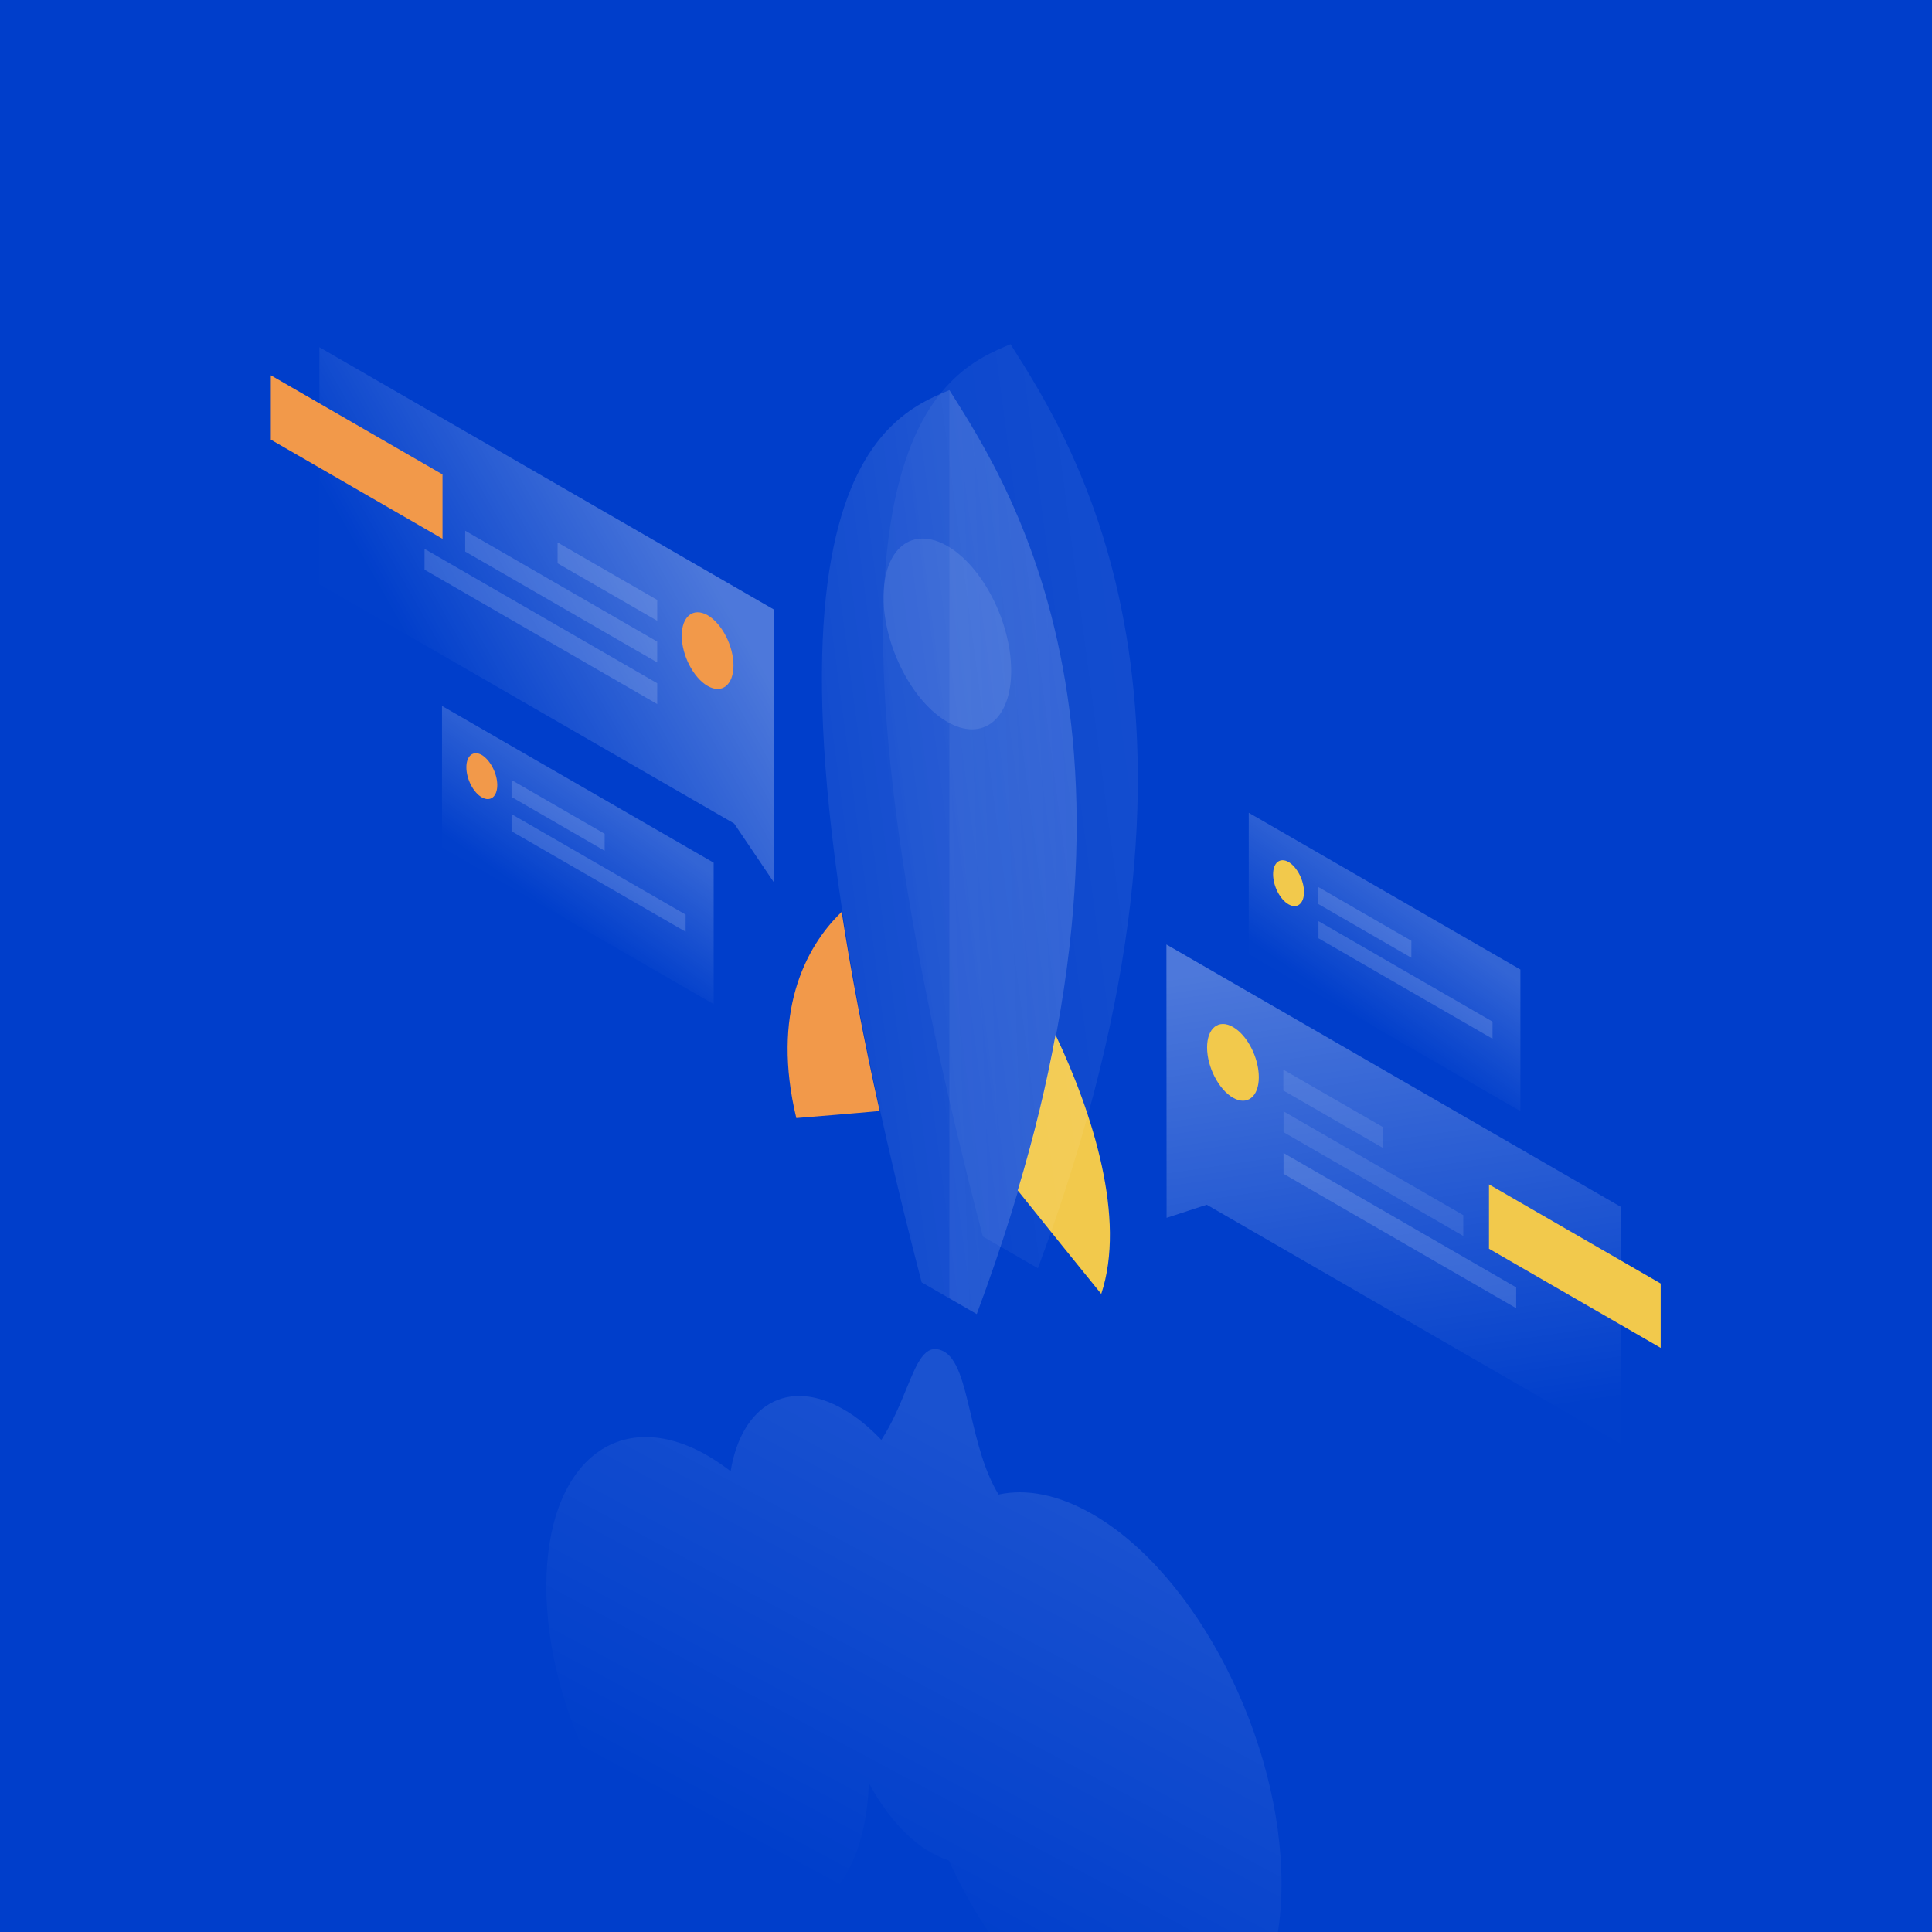 <svg width="1150" height="1150" viewBox="0 0 1150 1150" fill="none" xmlns="http://www.w3.org/2000/svg">
<rect x="0" y="0" width="1150" height="1150" fill="#808080" stroke="none"/>
<g clip-path="url(#clip0)">
<rect width="1150" height="1150" fill="white"/>
<rect width="1150" height="1150" fill="#003ECB"/>
<path fill-rule="evenodd" clip-rule="evenodd" d="M605.8 708.6C623 730.1 642.1 753.7 655.5 770.2C670.4 725.4 650.5 662.8 628.3 616C623 645.1 615.6 675.9 605.8 708.6Z" fill="#F2C94C"/>
<path fill-rule="evenodd" clip-rule="evenodd" d="M501 542.8C478.9 564 459.1 603.6 474 665.5C487.4 664.4 506.4 662.9 523.6 661.3C513.8 617.3 506.4 578 501 542.8Z" fill="#F2994A"/>
<path opacity="0.2" d="M548.6 763.3C425 288.7 526.7 248.4 565.1 232.2C603.5 292.8 705.1 450.4 581.4 782.2L548.6 763.3Z" fill="url(#paint0_linear)"/>
<path opacity="0.1" d="M585 736C461.4 261.5 563 221.1 601.5 204.9C639.9 265.5 741.5 423.1 617.8 754.9L585 736Z" fill="url(#paint1_linear)"/>
<path opacity="0.15" d="M581.4 782.2C705.1 450.4 603.5 292.8 565.1 232.2V772.8L581.4 782.2Z" fill="url(#paint2_linear)"/>
<path opacity="0.1" d="M601.9 399.3C601.9 428.2 584.9 441.8 563.9 429.7C542.9 417.6 525.9 384.3 525.9 355.4C525.9 326.5 542.9 312.9 563.9 325C584.9 337.1 601.9 370.4 601.9 399.3Z" fill="white"/>
<path opacity="0.1" d="M594.4 889.6C585.7 875.4 581.5 857.4 577.8 841.6C573.5 823.4 569.9 807.9 560.9 804C550.6 799.5 546 810.9 539.5 826.7V826.7C535.7 836 531.2 847 524.6 857.1C517.5 849.6 510 843.4 502.1 838.9C469 819.8 441.4 836.3 434.9 875.7C430.4 872.3 425.9 869.2 421.3 866.5C368.2 835.9 325.2 870.6 325.2 944.2C325.2 1017.7 368.2 1102.1 421.2 1132.7C472.7 1162.4 514.8 1130.5 517.2 1061.4C526.9 1079.4 539.8 1094.5 554.1 1102.7C557.8 1104.8 561.4 1106.4 564.8 1107.4C585.4 1152.7 616.1 1191.7 650.4 1211.5C712.4 1247.3 762.7 1206.9 762.8 1121.3C762.8 1035.7 712.5 937.2 650.5 901.4C630 889.6 610.9 886 594.4 889.6Z" fill="url(#paint3_linear)"/>
<path opacity="0.3" d="M694.3 562.2L965 718.5L965.1 859.6L718.3 717.1L694.4 724.9L694.3 562.2Z" fill="url(#paint4_linear)"/>
<path fill-rule="evenodd" clip-rule="evenodd" d="M886.3 743.3V705L988.5 764V802.3L886.3 743.3Z" fill="#F2C94C"/>
<path opacity="0.1" d="M763.9 636.7L823.2 670.9V683.3L763.9 649.1V636.7Z" fill="white"/>
<path opacity="0.1" d="M764 661.5L871 723.3V735.7L764 673.9V661.5Z" fill="white"/>
<path opacity="0.15" d="M764 686.3L902.5 766.3V778.7L764 698.7V686.3Z" fill="white"/>
<path fill-rule="evenodd" clip-rule="evenodd" d="M749.3 641.2C749.3 652.8 742.4 658.3 733.9 653.4C725.4 648.5 718.5 635.1 718.5 623.5C718.5 611.9 725.4 606.4 733.9 611.3C742.5 616.2 749.3 629.6 749.3 641.2Z" fill="#F2C94C"/>
<path opacity="0.3" d="M460.8 362.9L190.1 206.7L190.2 347.8L437 490.2L460.9 525.6L460.8 362.9Z" fill="url(#paint5_linear)"/>
<path fill-rule="evenodd" clip-rule="evenodd" d="M161.2 261.7V223.4L263.4 282.4V320.7L161.2 261.7Z" fill="#F2994A"/>
<path opacity="0.15" d="M391.2 357.1L331.9 322.9V335.3L391.2 369.5V357.1Z" fill="white"/>
<path opacity="0.15" d="M391.2 381.9L276.9 315.9V328.3L391.2 394.3V381.9Z" fill="white"/>
<path opacity="0.15" d="M391.2 406.7L252.7 326.7V339.1L391.2 419.1V406.7Z" fill="white"/>
<path fill-rule="evenodd" clip-rule="evenodd" d="M405.8 378.4C405.8 390 412.7 403.4 421.2 408.3C429.7 413.2 436.6 407.7 436.6 396.1C436.6 384.5 429.7 371.1 421.2 366.2C412.7 361.4 405.8 366.8 405.8 378.4Z" fill="#F2994A"/>
<path opacity="0.2" d="M424.8 513.5L263.1 420.2V504.4L424.8 597.7V513.5Z" fill="url(#paint6_linear)"/>
<path opacity="0.15" d="M304.5 464.3L359.9 496.3V506.4L304.5 474.4V464.3Z" fill="white"/>
<path opacity="0.15" d="M304.5 484.6L408.1 544.4V554.6L304.5 494.8V484.6Z" fill="white"/>
<path fill-rule="evenodd" clip-rule="evenodd" d="M296 467.3C296 474.2 291.9 477.5 286.8 474.6C281.7 471.7 277.6 463.7 277.6 456.7C277.6 449.8 281.7 446.5 286.8 449.4C291.8 452.4 296 460.4 296 467.3Z" fill="#F2994A"/>
<path opacity="0.2" d="M905 577.1L743.3 483.8V568L905 661.4V577.1Z" fill="url(#paint7_linear)"/>
<path opacity="0.15" d="M784.7 528L840.1 560V570.1L784.7 538.1V528Z" fill="white"/>
<path opacity="0.15" d="M784.8 548.3L888.4 608.1V618.3L784.8 558.5V548.3Z" fill="white"/>
<path fill-rule="evenodd" clip-rule="evenodd" d="M776.2 531C776.2 537.9 772.1 541.2 767 538.3C761.9 535.4 757.8 527.4 757.8 520.4C757.8 513.5 761.9 510.2 767 513.1C772.1 516.1 776.2 524.1 776.2 531Z" fill="#F2C94C"/>
</g>
<defs>
<linearGradient id="paint0_linear" x1="634.962" y1="-314.728" x2="259.698" y2="-265.311" gradientUnits="userSpaceOnUse">
<stop stop-color="white"/>
<stop offset="1" stop-color="white" stop-opacity="0.01"/>
</linearGradient>
<linearGradient id="paint1_linear" x1="671.332" y1="-341.933" x2="296.051" y2="-292.498" gradientUnits="userSpaceOnUse">
<stop stop-color="white"/>
<stop offset="1" stop-color="white" stop-opacity="0.01"/>
</linearGradient>
<linearGradient id="paint2_linear" x1="621.42" y1="-504.481" x2="366.929" y2="-495.766" gradientUnits="userSpaceOnUse">
<stop stop-color="white" stop-opacity="0.01"/>
<stop offset="1" stop-color="white"/>
</linearGradient>
<linearGradient id="paint3_linear" x1="507.978" y1="824.188" x2="381.233" y2="1060.83" gradientUnits="userSpaceOnUse">
<stop stop-color="white"/>
<stop offset="1" stop-color="white" stop-opacity="0.01"/>
</linearGradient>
<linearGradient id="paint4_linear" x1="681.359" y1="585.99" x2="723.417" y2="868.806" gradientUnits="userSpaceOnUse">
<stop stop-color="white"/>
<stop offset="1" stop-color="white" stop-opacity="0.01"/>
</linearGradient>
<linearGradient id="paint5_linear" x1="355.315" y1="224.117" x2="202.464" y2="310.415" gradientUnits="userSpaceOnUse">
<stop stop-color="white"/>
<stop offset="1" stop-color="white" stop-opacity="0.01"/>
</linearGradient>
<linearGradient id="paint6_linear" x1="333.405" y1="457.342" x2="291.898" y2="517.021" gradientUnits="userSpaceOnUse">
<stop stop-color="white"/>
<stop offset="1" stop-color="white" stop-opacity="0.01"/>
</linearGradient>
<linearGradient id="paint7_linear" x1="813.62" y1="520.927" x2="772.05" y2="580.629" gradientUnits="userSpaceOnUse">
<stop stop-color="white"/>
<stop offset="1" stop-color="white" stop-opacity="0.01"/>
</linearGradient>
<clipPath id="clip0">
<rect width="1150" height="1150" fill="white"/>
</clipPath>
</defs>
</svg>
